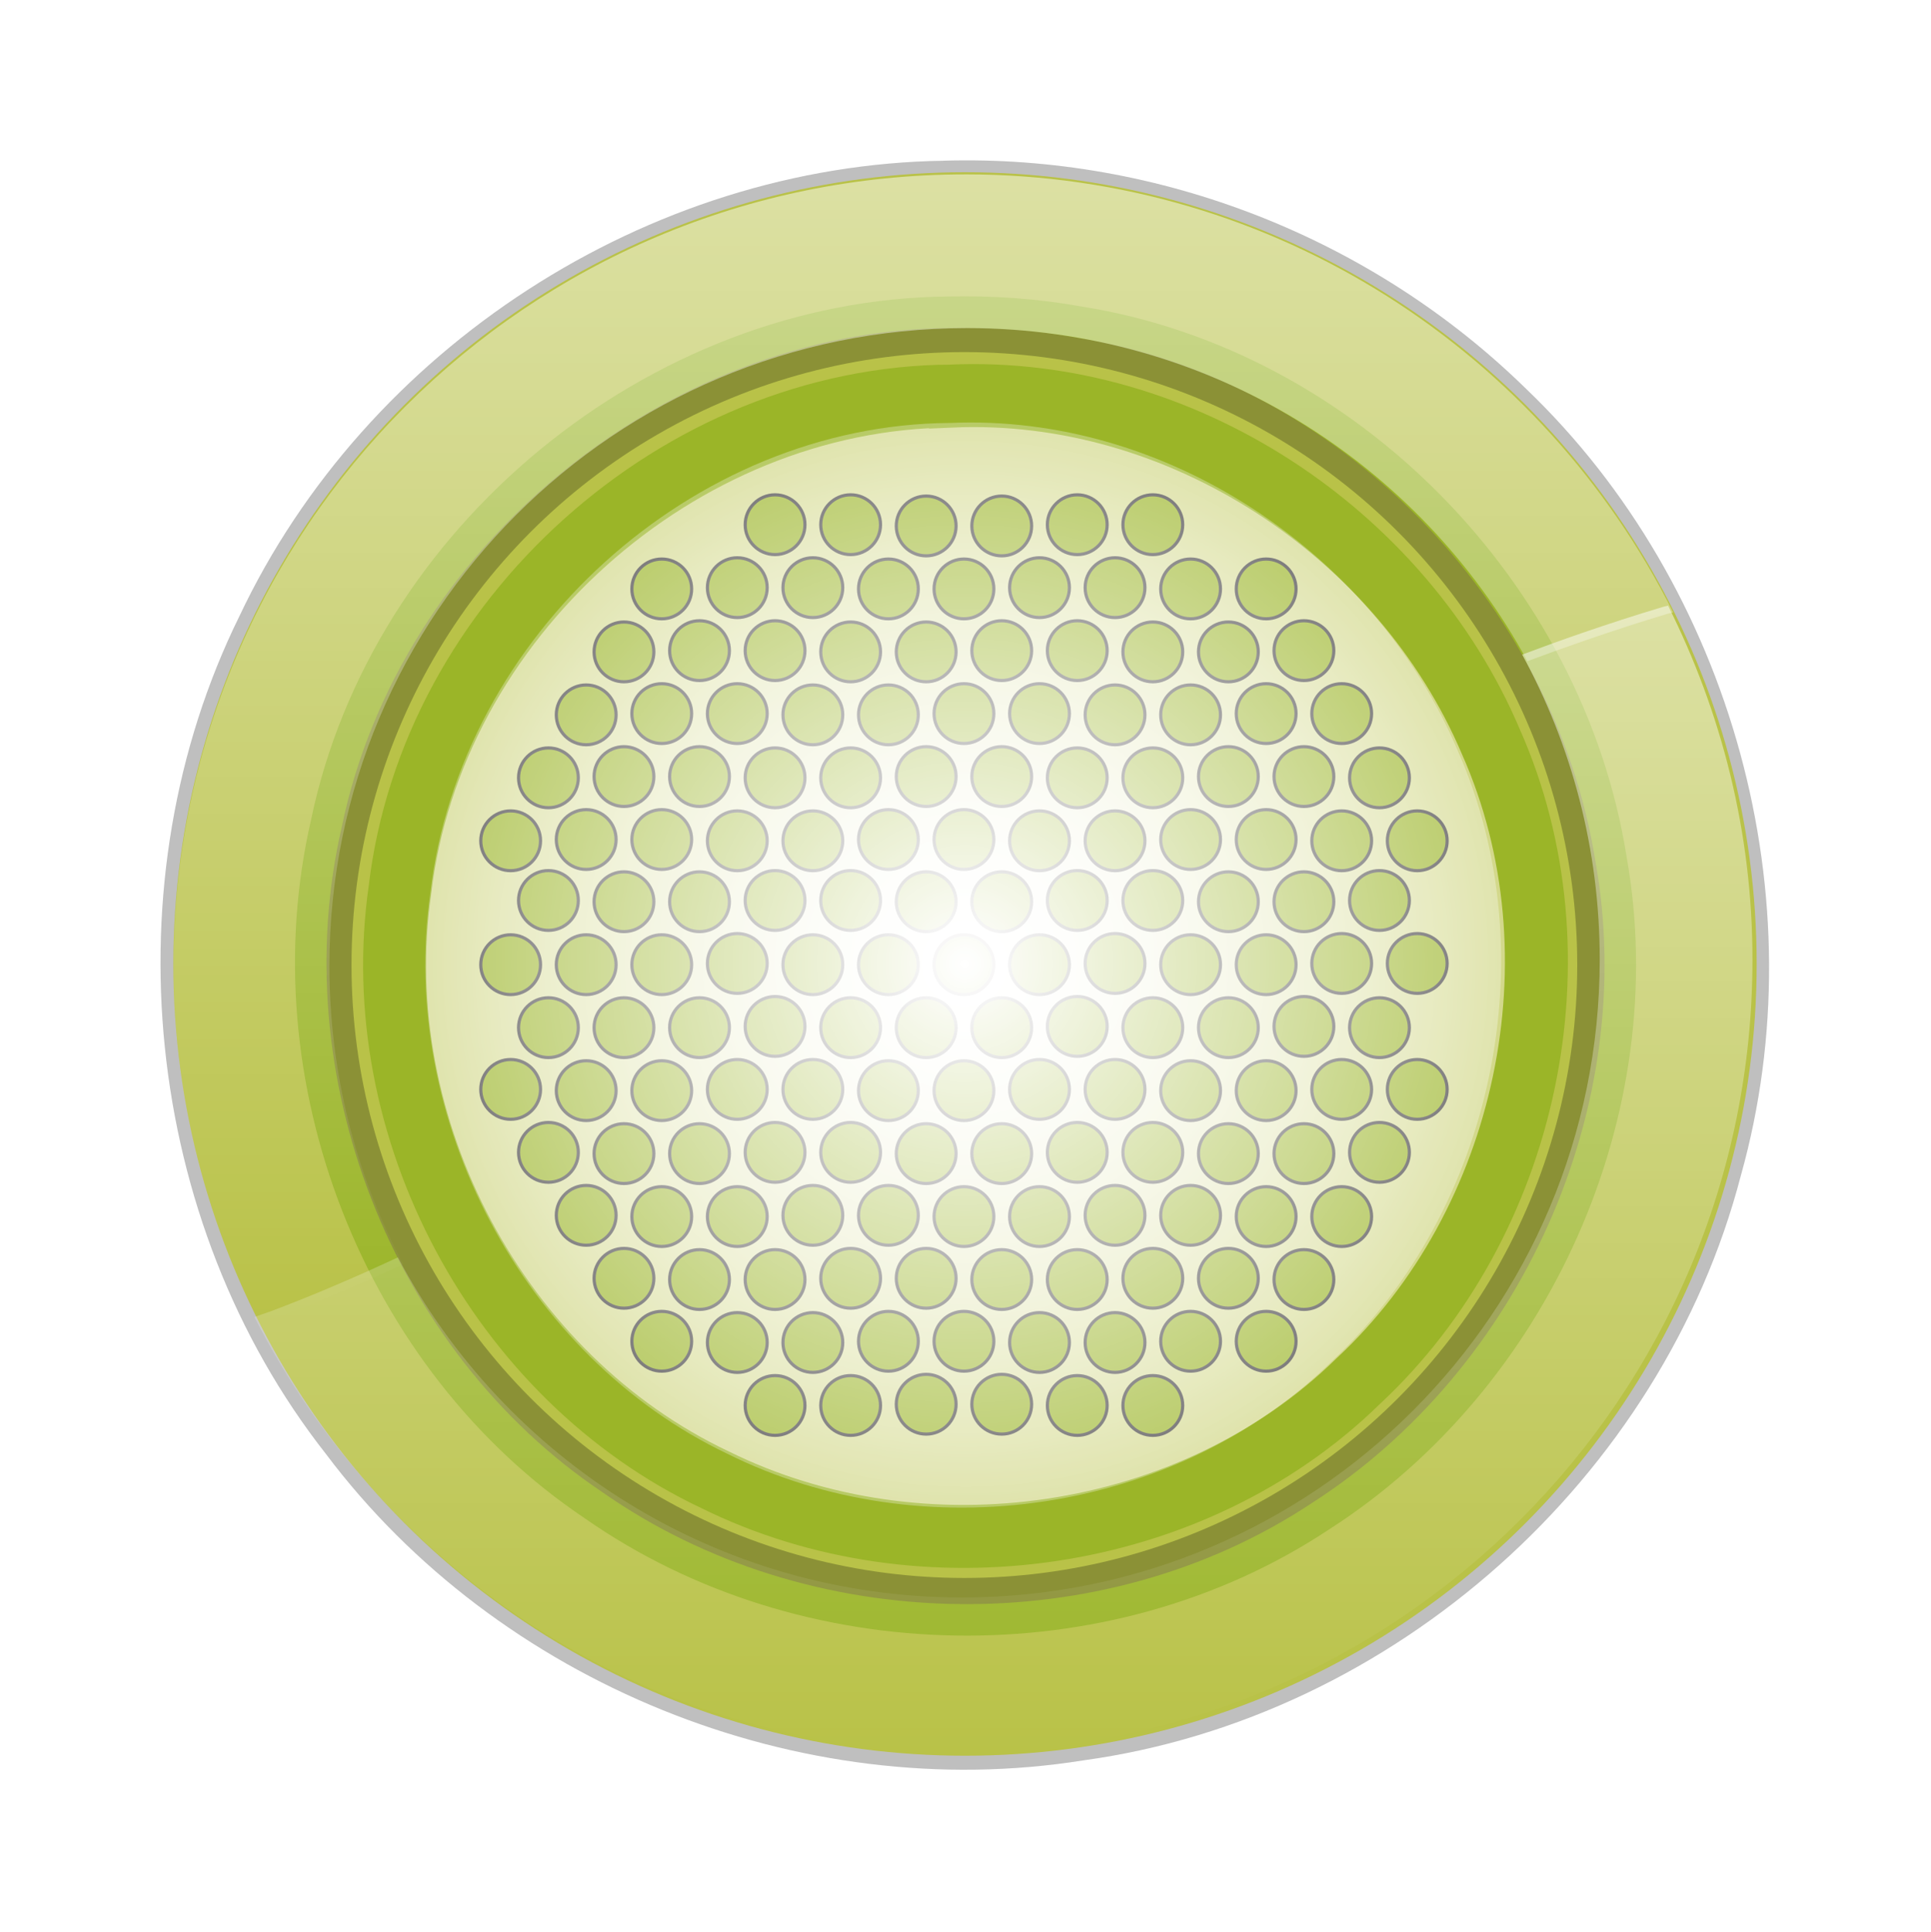 <?xml version="1.0" encoding="UTF-8"?>
<!-- Created with Inkscape (http://www.inkscape.org/) -->
<svg id="svg2" width="274.19" height="274.29" version="1.1" xmlns="http://www.w3.org/2000/svg" xmlns:cc="http://creativecommons.org/ns#" xmlns:dc="http://purl.org/dc/elements/1.1/" xmlns:rdf="http://www.w3.org/1999/02/22-rdf-syntax-ns#" xmlns:xlink="http://www.w3.org/1999/xlink">
 <defs id="defs4">
  <linearGradient id="linearGradient9821">
   <stop id="stop9823" stop-color="#fff" offset="0"/>
   <stop id="stop9825" stop-color="#fff" stop-opacity="0" offset="1"/>
  </linearGradient>
  <filter id="filter4214">
   <feGaussianBlur id="feGaussianBlur4216" stdDeviation="6.388"/>
  </filter>
  <filter id="filter4228">
   <feGaussianBlur id="feGaussianBlur4230" stdDeviation="2.995"/>
  </filter>
  <linearGradient id="linearGradient7092" x1="185" x2="185" y1="286.34" y2="468.81" gradientTransform="matrix(.894 0 0 .894 119.74 179.7)" gradientUnits="userSpaceOnUse">
   <stop id="stop6359" stop-color="#fff" offset="0"/>
   <stop id="stop6361" stop-color="#fff" stop-opacity="0" offset="1"/>
  </linearGradient>
  <linearGradient id="linearGradient7095" x1="436.5" x2="436.5" y1="355.88" y2="537.81" gradientTransform="matrix(.894 0 0 .894 119.02 178.74)" gradientUnits="userSpaceOnUse">
   <stop id="stop6351" stop-color="#fff" offset="0"/>
   <stop id="stop6353" stop-color="#fff" stop-opacity="0" offset="1"/>
  </linearGradient>
  <radialGradient id="radialGradient7263" cx="310.75" cy="412.08" r="95.645" gradientTransform="matrix(.894 -.894 .894 .894 -248.45 457.3)" gradientUnits="userSpaceOnUse">
   <stop id="stop4292" stop-color="#fff" offset="0"/>
   <stop id="stop5784" stop-color="#fff" stop-opacity="0" offset="1"/>
  </radialGradient>
  <radialGradient id="radialGradient9849" cx="397.33" cy="548.04" r="76.379" gradientTransform="matrix(1 -1.009 1.009 1 -552.73 400.73)" gradientUnits="userSpaceOnUse" xlink:href="#linearGradient9821"/>
 </defs>
 <g id="layer1" transform="translate(-237.24 -209.89)">
  <g id="g3387" transform="translate(-23.321 -201.14)">
   <path id="path4156" transform="matrix(.894 0 0 .894 119.75 179.65)" d="m307.42 284.34c-47.048 0.681-91.827 29.842-111.88 72.312-20.832 42.245-15.348 96.074 13.75 133.09 27.287 36.325 75.113 55.851 120.27 48.643 49.313-6.764 91.965-44.889 104.45-92.893 12.309-43.858-1.295-93.517-34.094-124.91-24.39-23.903-58.231-37.262-92.5-36.25z" filter="url(#filter4214)" opacity=".5"/>
   <circle id="path3294" transform="matrix(.894 0 0 .894 207.78 -249.18)" cx="212.31" cy="891.58" r="125.74" fill="#b9c248"/>
   <path id="path3296" d="m395.66 467.26c-38.716 0.219-73.811 31.733-78.309 70.121-4.862 33.761 13.994 69.22 44.768 83.755 29.466 14.536 67.755 9.031 91.281-13.997 24.1-22.393 32.347-60.45 18.852-90.815-12.604-29.681-44.075-50.492-76.591-49.063z" fill="none" stroke="#b9c248" stroke-width="8.943"/>
   <path id="path4270" d="m395.66 467.26c-38.716 0.219-73.811 31.733-78.309 70.121-4.862 33.761 13.994 69.22 44.768 83.755 29.466 14.536 67.755 9.031 91.281-13.997 24.1-22.393 32.347-60.45 18.852-90.815-12.604-29.681-44.075-50.492-76.591-49.063z" fill="url(#radialGradient7263)" stroke="#9bb528" stroke-width="8.943"/>
   <circle id="path4218" transform="matrix(.894 0 0 .894 -48.153 172.76)" cx="498.49" cy="419.78" r="99.843" fill="none" filter="url(#filter4228)" opacity=".5" stroke="#000" stroke-width="5"/>
   <path id="path4232" d="m395.22 455.36c-41.455 0.356-79.926 32.087-88.314 72.58-8.325 36.097 7.246 76.222 37.953 96.81 29.966 20.976 72.614 21.845 103.18 1.565 30.401-19.483 47.66-57.531 41.279-93.317-6.023-37.872-37.45-70.159-75.445-76.226-6.139-1.117-12.407-1.554-18.654-1.412z" fill="none" stroke="#9bb528" stroke-width="4.472"/>
   <g id="g6132" transform="matrix(.894 0 0 .894 119.75 179.83)" fill="#9bb528" stroke="#403e3f">
    <circle id="path3350" transform="matrix(.501 0 0 .501 86.065 -25.961)" cx="448.2" cy="873.81" r="9.474"/>
    <circle id="path5788" transform="matrix(.501 0 0 .501 80.065 -35.961)" cx="448.2" cy="873.81" r="9.474"/>
    <circle id="path5790" transform="matrix(.501 0 0 .501 74.065 -25.961)" cx="448.2" cy="873.81" r="9.474"/>
    <circle id="path5792" transform="matrix(.501 0 0 .501 92.065 -35.961)" cx="448.2" cy="873.81" r="9.474"/>
    <circle id="path5794" transform="matrix(.501 0 0 .501 98.065 -25.961)" cx="448.2" cy="873.81" r="9.474"/>
    <circle id="path5796" transform="matrix(.501 0 0 .501 80.065 -15.961)" cx="448.2" cy="873.81" r="9.474"/>
    <circle id="path5798" transform="matrix(.501 0 0 .501 92.065 -15.961)" cx="448.2" cy="873.81" r="9.474"/>
    <circle id="path5804" transform="matrix(.501 0 0 .501 68.065 -36.158)" cx="448.2" cy="873.81" r="9.474"/>
    <circle id="path5808" transform="matrix(.501 0 0 .501 104.06 -36.158)" cx="448.2" cy="873.81" r="9.474"/>
    <circle id="path5810" transform="matrix(.501 0 0 .501 32.065 -35.961)" cx="448.2" cy="873.81" r="9.474"/>
    <circle id="path5812" transform="matrix(.501 0 0 .501 44.065 -35.961)" cx="448.2" cy="873.81" r="9.474"/>
    <circle id="path5814" transform="matrix(.501 0 0 .501 20.065 -36.158)" cx="448.2" cy="873.81" r="9.474"/>
    <circle id="path5816" transform="matrix(.501 0 0 .501 56.065 -36.158)" cx="448.2" cy="873.81" r="9.474"/>
    <circle id="path5818" transform="matrix(.501 0 0 .501 128.06 -35.961)" cx="448.2" cy="873.81" r="9.474"/>
    <circle id="path5820" transform="matrix(.501 0 0 .501 140.06 -35.961)" cx="448.2" cy="873.81" r="9.474"/>
    <circle id="path5822" transform="matrix(.501 0 0 .501 116.06 -36.158)" cx="448.2" cy="873.81" r="9.474"/>
    <circle id="path5824" transform="matrix(.501 0 0 .501 152.06 -36.158)" cx="448.2" cy="873.81" r="9.474"/>
    <circle id="path5826" transform="matrix(.501 0 0 .501 122.06 -25.961)" cx="448.2" cy="873.81" r="9.474"/>
    <circle id="path5828" transform="matrix(.501 0 0 .501 134.06 -25.961)" cx="448.2" cy="873.81" r="9.474"/>
    <circle id="path5830" transform="matrix(.501 0 0 .501 110.06 -26.158)" cx="448.2" cy="873.81" r="9.474"/>
    <circle id="path5832" transform="matrix(.501 0 0 .501 146.06 -26.158)" cx="448.2" cy="873.81" r="9.474"/>
    <circle id="path5834" transform="matrix(.501 0 0 .501 116.06 -15.961)" cx="448.2" cy="873.81" r="9.474"/>
    <circle id="path5836" transform="matrix(.501 0 0 .501 128.06 -15.961)" cx="448.2" cy="873.81" r="9.474"/>
    <circle id="path5838" transform="matrix(.501 0 0 .501 104.06 -16.158)" cx="448.2" cy="873.81" r="9.474"/>
    <circle id="path5840" transform="matrix(.501 0 0 .501 140.06 -16.158)" cx="448.2" cy="873.81" r="9.474"/>
    <circle id="path5842" transform="matrix(.501 0 0 .501 74.065 -5.961)" cx="448.2" cy="873.81" r="9.474"/>
    <circle id="path5844" transform="matrix(.501 0 0 .501 86.065 -5.961)" cx="448.2" cy="873.81" r="9.474"/>
    <circle id="path5846" transform="matrix(.501 0 0 .501 62.065 -6.158)" cx="448.2" cy="873.81" r="9.474"/>
    <circle id="path5848" transform="matrix(.501 0 0 .501 98.065 -6.158)" cx="448.2" cy="873.81" r="9.474"/>
    <circle id="path5850" transform="matrix(.501 0 0 .501 26.065 -5.961)" cx="448.2" cy="873.81" r="9.474"/>
    <circle id="path5852" transform="matrix(.501 0 0 .501 38.065 -5.961)" cx="448.2" cy="873.81" r="9.474"/>
    <circle id="path5854" transform="matrix(.501 0 0 .501 14.065 -6.158)" cx="448.2" cy="873.81" r="9.474"/>
    <circle id="path5856" transform="matrix(.501 0 0 .501 50.065 -6.158)" cx="448.2" cy="873.81" r="9.474"/>
    <circle id="path5858" transform="matrix(.501 0 0 .501 122.06 -5.961)" cx="448.2" cy="873.81" r="9.474"/>
    <circle id="path5860" transform="matrix(.501 0 0 .501 134.06 -5.961)" cx="448.2" cy="873.81" r="9.474"/>
    <circle id="path5862" transform="matrix(.501 0 0 .501 110.06 -6.158)" cx="448.2" cy="873.81" r="9.474"/>
    <circle id="path5864" transform="matrix(.501 0 0 .501 146.06 -6.158)" cx="448.2" cy="873.81" r="9.474"/>
    <circle id="path5866" transform="matrix(.501 0 0 .501 80.065 4.039)" cx="448.2" cy="873.81" r="9.474"/>
    <circle id="path5868" transform="matrix(.501 0 0 .501 92.065 4.039)" cx="448.2" cy="873.81" r="9.474"/>
    <circle id="path5870" transform="matrix(.501 0 0 .501 68.065 3.842)" cx="448.2" cy="873.81" r="9.474"/>
    <circle id="path5872" transform="matrix(.501 0 0 .501 104.06 3.842)" cx="448.2" cy="873.81" r="9.474"/>
    <circle id="path5874" transform="matrix(.501 0 0 .501 32.065 4.039)" cx="448.2" cy="873.81" r="9.474"/>
    <circle id="path5876" transform="matrix(.501 0 0 .501 44.065 4.039)" cx="448.2" cy="873.81" r="9.474"/>
    <circle id="path5878" transform="matrix(.501 0 0 .501 20.065 3.842)" cx="448.2" cy="873.81" r="9.474"/>
    <circle id="path5880" transform="matrix(.501 0 0 .501 56.065 3.842)" cx="448.2" cy="873.81" r="9.474"/>
    <circle id="path5882" transform="matrix(.501 0 0 .501 128.06 4.039)" cx="448.2" cy="873.81" r="9.474"/>
    <circle id="path5884" transform="matrix(.501 0 0 .501 140.06 4.039)" cx="448.2" cy="873.81" r="9.474"/>
    <circle id="path5886" transform="matrix(.501 0 0 .501 116.06 3.842)" cx="448.2" cy="873.81" r="9.474"/>
    <circle id="path5888" transform="matrix(.501 0 0 .501 152.06 3.842)" cx="448.2" cy="873.81" r="9.474"/>
    <circle id="path5890" transform="matrix(.501 0 0 .501 86.065 14.039)" cx="448.2" cy="873.81" r="9.474"/>
    <circle id="path5892" transform="matrix(.501 0 0 .501 98.065 14.039)" cx="448.2" cy="873.81" r="9.474"/>
    <circle id="path5894" transform="matrix(.501 0 0 .501 74.065 13.842)" cx="448.2" cy="873.81" r="9.474"/>
    <circle id="path5896" transform="matrix(.501 0 0 .501 110.06 13.842)" cx="448.2" cy="873.81" r="9.474"/>
    <circle id="path5898" transform="matrix(.501 0 0 .501 38.065 14.039)" cx="448.2" cy="873.81" r="9.474"/>
    <circle id="path5900" transform="matrix(.501 0 0 .501 50.065 14.039)" cx="448.2" cy="873.81" r="9.474"/>
    <circle id="path5902" transform="matrix(.501 0 0 .501 26.065 13.842)" cx="448.2" cy="873.81" r="9.474"/>
    <circle id="path5904" transform="matrix(.501 0 0 .501 62.065 13.842)" cx="448.2" cy="873.81" r="9.474"/>
    <circle id="path5906" transform="matrix(.501 0 0 .501 134.06 14.039)" cx="448.2" cy="873.81" r="9.474"/>
    <circle id="path5908" transform="matrix(.501 0 0 .501 146.06 14.039)" cx="448.2" cy="873.81" r="9.474"/>
    <circle id="path5910" transform="matrix(.501 0 0 .501 122.06 13.842)" cx="448.2" cy="873.81" r="9.474"/>
    <circle id="path5914" transform="matrix(.501 0 0 .501 158.06 -6.158)" cx="448.2" cy="873.81" r="9.474"/>
    <circle id="path5916" transform="matrix(.501 0 0 .501 152.06 -15.961)" cx="448.2" cy="873.81" r="9.474"/>
    <circle id="path5920" transform="matrix(.501 0 0 .501 158.06 -26.158)" cx="448.2" cy="873.81" r="9.474"/>
    <circle id="path5922" transform="matrix(.501 0 0 .501 26.065 -25.961)" cx="448.2" cy="873.81" r="9.474"/>
    <circle id="path5924" transform="matrix(.501 0 0 .501 14.065 -25.961)" cx="448.2" cy="873.81" r="9.474"/>
    <circle id="path5926" transform="matrix(.501 0 0 .501 38.065 -25.961)" cx="448.2" cy="873.81" r="9.474"/>
    <circle id="path5928" transform="matrix(.501 0 0 .501 62.065 -25.961)" cx="448.2" cy="873.81" r="9.474"/>
    <circle id="path5930" transform="matrix(.501 0 0 .501 50.065 -26.158)" cx="448.2" cy="873.81" r="9.474"/>
    <circle id="path5932" transform="matrix(.501 0 0 .501 32.065 -15.961)" cx="448.2" cy="873.81" r="9.474"/>
    <circle id="path5934" transform="matrix(.501 0 0 .501 20.065 -15.961)" cx="448.2" cy="873.81" r="9.474"/>
    <circle id="path5936" transform="matrix(.501 0 0 .501 44.065 -15.961)" cx="448.2" cy="873.81" r="9.474"/>
    <circle id="path5938" transform="matrix(.501 0 0 .501 68.065 -15.961)" cx="448.2" cy="873.81" r="9.474"/>
    <circle id="path5940" transform="matrix(.501 0 0 .501 56.065 -16.158)" cx="448.2" cy="873.81" r="9.474"/>
    <circle id="path5944" transform="matrix(.501 0 0 .501 92.065 24.039)" cx="448.2" cy="873.81" r="9.474"/>
    <circle id="path5946" transform="matrix(.501 0 0 .501 104.06 24.039)" cx="448.2" cy="873.81" r="9.474"/>
    <circle id="path5948" transform="matrix(.501 0 0 .501 80.065 23.842)" cx="448.2" cy="873.81" r="9.474"/>
    <circle id="path5950" transform="matrix(.501 0 0 .501 116.06 23.842)" cx="448.2" cy="873.81" r="9.474"/>
    <circle id="path5952" transform="matrix(.501 0 0 .501 44.065 24.039)" cx="448.2" cy="873.81" r="9.474"/>
    <circle id="path5954" transform="matrix(.501 0 0 .501 56.065 24.039)" cx="448.2" cy="873.81" r="9.474"/>
    <circle id="path5956" transform="matrix(.501 0 0 .501 32.065 23.842)" cx="448.2" cy="873.81" r="9.474"/>
    <circle id="path5958" transform="matrix(.501 0 0 .501 68.065 23.842)" cx="448.2" cy="873.81" r="9.474"/>
    <circle id="path5960" transform="matrix(.501 0 0 .501 140.06 24.039)" cx="448.2" cy="873.81" r="9.474"/>
    <circle id="path5962" transform="matrix(.501 0 0 .501 128.06 23.842)" cx="448.2" cy="873.81" r="9.474"/>
    <circle id="path5964" transform="matrix(.501 0 0 .501 98.065 34.039)" cx="448.2" cy="873.81" r="9.474"/>
    <circle id="path5966" transform="matrix(.501 0 0 .501 110.06 34.039)" cx="448.2" cy="873.81" r="9.474"/>
    <circle id="path5968" transform="matrix(.501 0 0 .501 86.065 33.842)" cx="448.2" cy="873.81" r="9.474"/>
    <circle id="path5970" transform="matrix(.501 0 0 .501 122.06 33.842)" cx="448.2" cy="873.81" r="9.474"/>
    <circle id="path5972" transform="matrix(.501 0 0 .501 50.065 34.039)" cx="448.2" cy="873.81" r="9.474"/>
    <circle id="path5974" transform="matrix(.501 0 0 .501 62.065 34.039)" cx="448.2" cy="873.81" r="9.474"/>
    <circle id="path5976" transform="matrix(.501 0 0 .501 38.065 33.842)" cx="448.2" cy="873.81" r="9.474"/>
    <circle id="path5978" transform="matrix(.501 0 0 .501 74.065 33.842)" cx="448.2" cy="873.81" r="9.474"/>
    <circle id="path5980" transform="matrix(.501 0 0 .501 134.06 33.842)" cx="448.2" cy="873.81" r="9.474"/>
    <circle id="path5982" transform="matrix(.501 0 0 .501 104.06 44.039)" cx="448.2" cy="873.81" r="9.474"/>
    <circle id="path5984" transform="matrix(.501 0 0 .501 116.06 44.039)" cx="448.2" cy="873.81" r="9.474"/>
    <circle id="path5986" transform="matrix(.501 0 0 .501 92.065 43.842)" cx="448.2" cy="873.81" r="9.474"/>
    <circle id="path5990" transform="matrix(.501 0 0 .501 56.065 44.039)" cx="448.2" cy="873.81" r="9.474"/>
    <circle id="path5992" transform="matrix(.501 0 0 .501 68.065 44.039)" cx="448.2" cy="873.81" r="9.474"/>
    <circle id="path5996" transform="matrix(.501 0 0 .501 80.065 43.842)" cx="448.2" cy="873.81" r="9.474"/>
    <circle id="path6008" transform="matrix(.501 0 0 -.501 74.065 829.72)" cx="448.2" cy="873.81" r="9.474"/>
    <circle id="path6010" transform="matrix(.501 0 0 -.501 86.065 829.72)" cx="448.2" cy="873.81" r="9.474"/>
    <circle id="path6012" transform="matrix(.501 0 0 -.501 62.065 829.92)" cx="448.2" cy="873.81" r="9.474"/>
    <circle id="path6014" transform="matrix(.501 0 0 -.501 98.065 829.92)" cx="448.2" cy="873.81" r="9.474"/>
    <circle id="path6016" transform="matrix(.501 0 0 -.501 26.065 829.72)" cx="448.2" cy="873.81" r="9.474"/>
    <circle id="path6018" transform="matrix(.501 0 0 -.501 38.065 829.72)" cx="448.2" cy="873.81" r="9.474"/>
    <circle id="path6020" transform="matrix(.501 0 0 -.501 14.065 829.92)" cx="448.2" cy="873.81" r="9.474"/>
    <circle id="path6022" transform="matrix(.501 0 0 -.501 50.065 829.92)" cx="448.2" cy="873.81" r="9.474"/>
    <circle id="path6024" transform="matrix(.501 0 0 -.501 122.06 829.72)" cx="448.2" cy="873.81" r="9.474"/>
    <circle id="path6026" transform="matrix(.501 0 0 -.501 134.06 829.72)" cx="448.2" cy="873.81" r="9.474"/>
    <circle id="path6028" transform="matrix(.501 0 0 -.501 110.06 829.92)" cx="448.2" cy="873.81" r="9.474"/>
    <circle id="path6030" transform="matrix(.501 0 0 -.501 146.06 829.92)" cx="448.2" cy="873.81" r="9.474"/>
    <circle id="path6032" transform="matrix(.501 0 0 -.501 80.065 819.72)" cx="448.2" cy="873.81" r="9.474"/>
    <circle id="path6034" transform="matrix(.501 0 0 -.501 92.065 819.72)" cx="448.2" cy="873.81" r="9.474"/>
    <circle id="path6036" transform="matrix(.501 0 0 -.501 68.065 819.92)" cx="448.2" cy="873.81" r="9.474"/>
    <circle id="path6038" transform="matrix(.501 0 0 -.501 104.06 819.92)" cx="448.2" cy="873.81" r="9.474"/>
    <circle id="path6040" transform="matrix(.501 0 0 -.501 32.065 819.72)" cx="448.2" cy="873.81" r="9.474"/>
    <circle id="path6042" transform="matrix(.501 0 0 -.501 44.065 819.72)" cx="448.2" cy="873.81" r="9.474"/>
    <circle id="path6044" transform="matrix(.501 0 0 -.501 20.065 819.92)" cx="448.2" cy="873.81" r="9.474"/>
    <circle id="path6046" transform="matrix(.501 0 0 -.501 56.065 819.92)" cx="448.2" cy="873.81" r="9.474"/>
    <circle id="path6048" transform="matrix(.501 0 0 -.501 128.06 819.72)" cx="448.2" cy="873.81" r="9.474"/>
    <circle id="path6050" transform="matrix(.501 0 0 -.501 140.06 819.72)" cx="448.2" cy="873.81" r="9.474"/>
    <circle id="path6052" transform="matrix(.501 0 0 -.501 116.06 819.92)" cx="448.2" cy="873.81" r="9.474"/>
    <circle id="path6054" transform="matrix(.501 0 0 -.501 152.06 819.92)" cx="448.2" cy="873.81" r="9.474"/>
    <circle id="path6056" transform="matrix(.501 0 0 -.501 86.065 809.72)" cx="448.2" cy="873.81" r="9.474"/>
    <circle id="path6058" transform="matrix(.501 0 0 -.501 98.065 809.72)" cx="448.2" cy="873.81" r="9.474"/>
    <circle id="path6060" transform="matrix(.501 0 0 -.501 74.065 809.92)" cx="448.2" cy="873.81" r="9.474"/>
    <circle id="path6062" transform="matrix(.501 0 0 -.501 110.06 809.92)" cx="448.2" cy="873.81" r="9.474"/>
    <circle id="path6064" transform="matrix(.501 0 0 -.501 38.065 809.72)" cx="448.2" cy="873.81" r="9.474"/>
    <circle id="path6066" transform="matrix(.501 0 0 -.501 50.065 809.72)" cx="448.2" cy="873.81" r="9.474"/>
    <circle id="path6068" transform="matrix(.501 0 0 -.501 26.065 809.92)" cx="448.2" cy="873.81" r="9.474"/>
    <circle id="path6070" transform="matrix(.501 0 0 -.501 62.065 809.92)" cx="448.2" cy="873.81" r="9.474"/>
    <circle id="path6072" transform="matrix(.501 0 0 -.501 134.06 809.72)" cx="448.2" cy="873.81" r="9.474"/>
    <circle id="path6074" transform="matrix(.501 0 0 -.501 146.06 809.72)" cx="448.2" cy="873.81" r="9.474"/>
    <circle id="path6076" transform="matrix(.501 0 0 -.501 122.06 809.92)" cx="448.2" cy="873.81" r="9.474"/>
    <circle id="path6078" transform="matrix(.501 0 0 -.501 158.06 829.92)" cx="448.2" cy="873.81" r="9.474"/>
    <circle id="path6080" transform="matrix(.501 0 0 -.501 92.065 799.72)" cx="448.2" cy="873.81" r="9.474"/>
    <circle id="path6082" transform="matrix(.501 0 0 -.501 104.06 799.72)" cx="448.2" cy="873.81" r="9.474"/>
    <circle id="path6084" transform="matrix(.501 0 0 -.501 80.065 799.92)" cx="448.2" cy="873.81" r="9.474"/>
    <circle id="path6086" transform="matrix(.501 0 0 -.501 116.06 799.92)" cx="448.2" cy="873.81" r="9.474"/>
    <circle id="path6088" transform="matrix(.501 0 0 -.501 44.065 799.72)" cx="448.2" cy="873.81" r="9.474"/>
    <circle id="path6090" transform="matrix(.501 0 0 -.501 56.065 799.72)" cx="448.2" cy="873.81" r="9.474"/>
    <circle id="path6092" transform="matrix(.501 0 0 -.501 32.065 799.92)" cx="448.2" cy="873.81" r="9.474"/>
    <circle id="path6094" transform="matrix(.501 0 0 -.501 68.065 799.92)" cx="448.2" cy="873.81" r="9.474"/>
    <circle id="path6096" transform="matrix(.501 0 0 -.501 140.06 799.72)" cx="448.2" cy="873.81" r="9.474"/>
    <circle id="path6098" transform="matrix(.501 0 0 -.501 128.06 799.92)" cx="448.2" cy="873.81" r="9.474"/>
    <circle id="path6100" transform="matrix(.501 0 0 -.501 98.065 789.72)" cx="448.2" cy="873.81" r="9.474"/>
    <circle id="path6102" transform="matrix(.501 0 0 -.501 110.06 789.72)" cx="448.2" cy="873.81" r="9.474"/>
    <circle id="path6104" transform="matrix(.501 0 0 -.501 86.065 789.92)" cx="448.2" cy="873.81" r="9.474"/>
    <circle id="path6106" transform="matrix(.501 0 0 -.501 122.06 789.92)" cx="448.2" cy="873.81" r="9.474"/>
    <circle id="path6108" transform="matrix(.501 0 0 -.501 50.065 789.72)" cx="448.2" cy="873.81" r="9.474"/>
    <circle id="path6110" transform="matrix(.501 0 0 -.501 62.065 789.72)" cx="448.2" cy="873.81" r="9.474"/>
    <circle id="path6112" transform="matrix(.501 0 0 -.501 38.065 789.92)" cx="448.2" cy="873.81" r="9.474"/>
    <circle id="path6114" transform="matrix(.501 0 0 -.501 74.065 789.92)" cx="448.2" cy="873.81" r="9.474"/>
    <circle id="path6116" transform="matrix(.501 0 0 -.501 134.06 789.92)" cx="448.2" cy="873.81" r="9.474"/>
    <circle id="path6118" transform="matrix(.501 0 0 -.501 104.06 779.72)" cx="448.2" cy="873.81" r="9.474"/>
    <circle id="path6120" transform="matrix(.501 0 0 -.501 116.06 779.72)" cx="448.2" cy="873.81" r="9.474"/>
    <circle id="path6122" transform="matrix(.501 0 0 -.501 92.065 779.92)" cx="448.2" cy="873.81" r="9.474"/>
    <circle id="path6124" transform="matrix(.501 0 0 -.501 56.065 779.72)" cx="448.2" cy="873.81" r="9.474"/>
    <circle id="path6126" transform="matrix(.501 0 0 -.501 68.065 779.72)" cx="448.2" cy="873.81" r="9.474"/>
    <circle id="path6128" transform="matrix(.501 0 0 -.501 80.065 779.92)" cx="448.2" cy="873.81" r="9.474"/>
   </g>
   <path id="path6293" d="m395.45 471.08c-36.477 0.209-69.543 30.183-73.781 66.695-4.581 32.112 13.185 65.838 42.179 79.663 27.762 13.826 63.837 8.59 86.003-13.314 22.707-21.299 30.477-57.497 17.762-86.378-11.876-28.231-41.527-48.026-72.163-46.666z" fill="url(#radialGradient9849)"/>
   <path id="path6365" d="m497.41 497.01c-0.248 0.073-0.507 0.122-0.755 0.196-3.881 1.157-7.729 2.416-11.514 3.717-2.845 0.978-5.65 2-8.44 3.046 7.019 12.865 11.011 27.603 11.011 43.291 0 50.015-40.535 90.578-90.55 90.578-34.743 0-64.91-19.58-80.098-48.293-5.923 2.764-11.858 5.319-17.831 7.574-0.846 0.32-1.695 0.586-2.543 0.894 18.556 36.579 56.424 61.708 100.25 61.708 62.106 0 112.46-50.356 112.46-112.46 0-18.087-4.402-35.11-11.99-50.25z" fill="url(#linearGradient7095)" opacity=".5"/>
   <path id="path6367" d="m397.66 435.79c-62.106 0-112.46 50.328-112.46 112.43 0 18.282 4.472 35.493 12.213 50.753 0.848-0.308 1.697-0.575 2.543-0.894 5.98-2.257 11.928-4.806 17.859-7.574-6.694-12.635-10.48-27.046-10.48-42.341 0-50.015 40.535-90.55 90.55-90.55 34.341 0 64.214 19.117 79.567 47.287 2.779-1.042 5.579-2.045 8.412-3.018 3.786-1.301 7.633-2.56 11.514-3.717 0.247-0.074 0.507-0.122 0.755-0.196-18.465-36.844-56.453-62.183-100.47-62.183z" fill="url(#linearGradient7092)" opacity=".5"/>
   <path id="path9851" d="m395.45 471.08c-36.477 0.209-69.543 30.183-73.781 66.695-4.581 32.112 13.185 65.838 42.179 79.663 27.762 13.826 63.837 8.59 86.003-13.314 22.707-21.299 30.477-57.497 17.762-86.378-11.876-28.231-41.527-48.026-72.163-46.666z" fill="url(#radialGradient9849)"/>
  </g>
 </g>
</svg>
